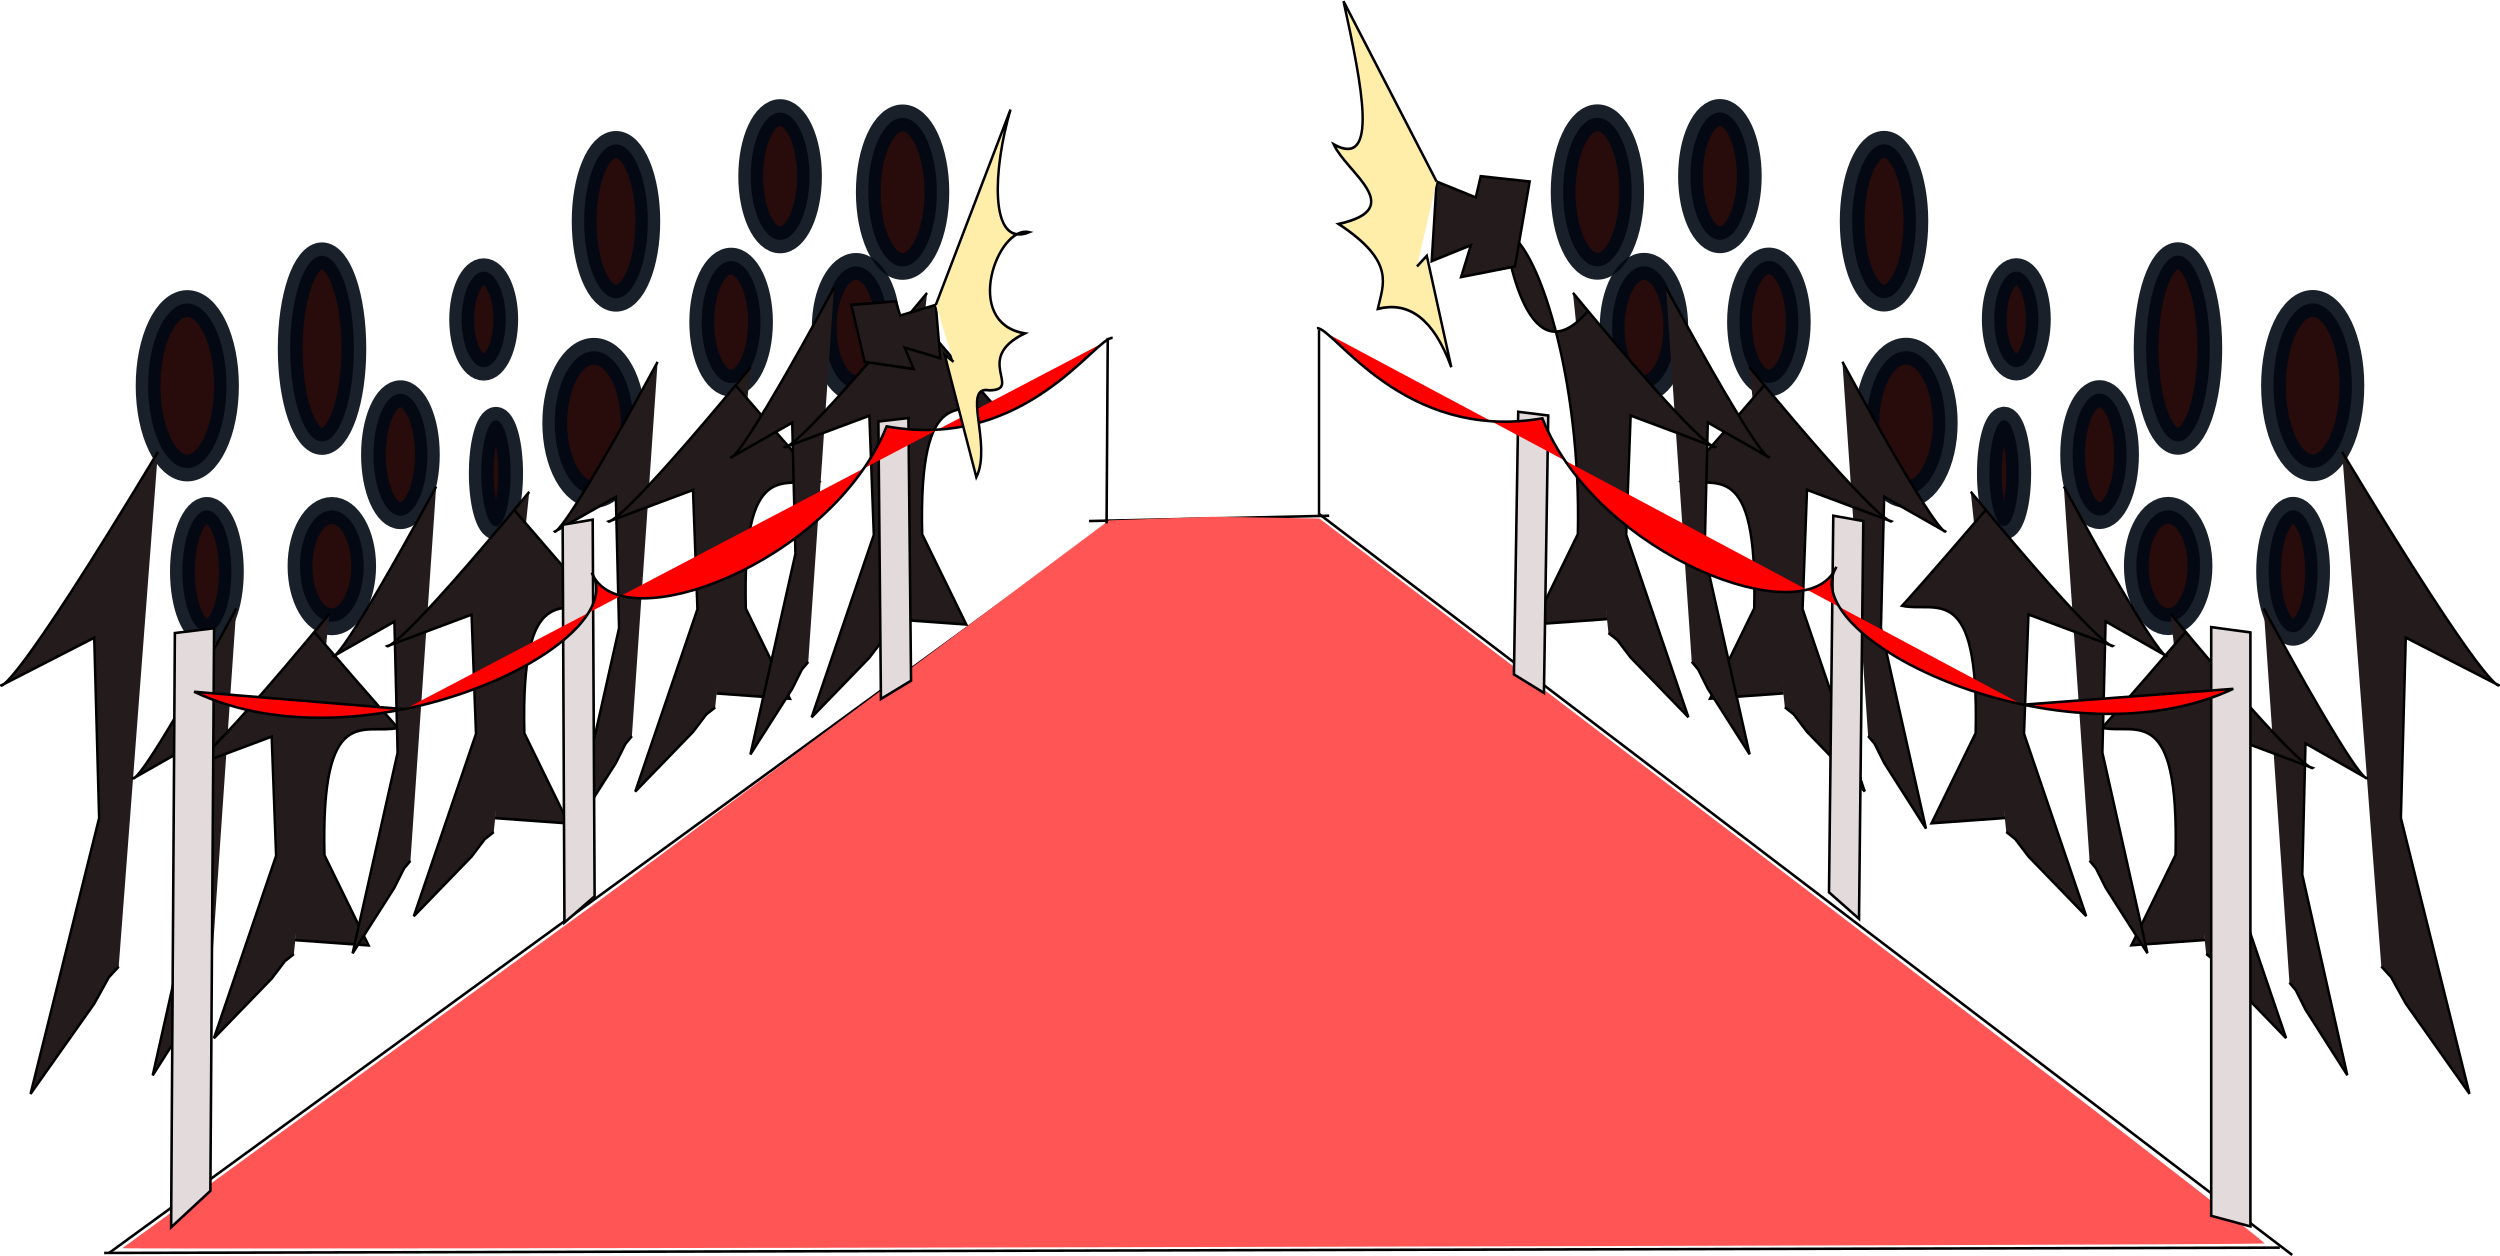 <?xml version="1.0" encoding="UTF-8" standalone="no"?>
<!-- Created with Inkscape (http://www.inkscape.org/) -->

<svg
   xmlns:dc="http://purl.org/dc/elements/1.1/"
   xmlns:cc="http://creativecommons.org/ns#"
   xmlns:rdf="http://www.w3.org/1999/02/22-rdf-syntax-ns#"
   xmlns:svg="http://www.w3.org/2000/svg"
   xmlns="http://www.w3.org/2000/svg"
   xmlns:sodipodi="http://sodipodi.sourceforge.net/DTD/sodipodi-0.dtd"
   xmlns:inkscape="http://www.inkscape.org/namespaces/inkscape"
   width="969.549"
   height="487.202"
   id="svg3087"
   version="1.1"
   inkscape:version="0.48.4 r9939"
   sodipodi:docname="brand.svg">
  <defs
     id="defs3089" />
  <sodipodi:namedview
     id="base"
     pagecolor="#ffffff"
     bordercolor="#666666"
     borderopacity="1.0"
     inkscape:pageopacity="0.0"
     inkscape:pageshadow="2"
     inkscape:zoom="0.5"
     inkscape:cx="494.7746"
     inkscape:cy="258.42509"
     inkscape:current-layer="layer1"
     inkscape:document-units="px"
     showgrid="false"
     inkscape:window-width="1920"
     inkscape:window-height="1144"
     inkscape:window-x="0"
     inkscape:window-y="27"
     inkscape:window-maximized="1"
     fit-margin-top="0"
     fit-margin-left="0"
     fit-margin-right="0"
     fit-margin-bottom="0" />
  <g
     id="layer1"
     inkscape:label="Layer 1"
     inkscape:groupmode="layer"
     transform="translate(-21.225,-157.223)">
    <g
       id="g3190">
      <g
         transform="matrix(0.665,0,0,0.72,-341.237,403.874)"
         id="g3441">
        <path
           sodipodi:type="arc"
           style="fill:#280b0b;fill-opacity:1;fill-rule:evenodd;stroke:#000813;stroke-width:14.452;stroke-linecap:round;stroke-miterlimit:4;stroke-opacity:0.9;stroke-dasharray:none"
           id="path3297"
           sodipodi:cx="1071.4286"
           sodipodi:cy="-239.06639"
           sodipodi:rx="20"
           sodipodi:ry="40"
           d="m 1091.429,-239.066 c 0,22.091 -8.954,40 -20,40 -11.046,0 -20,-17.909 -20,-40 0,-22.091 8.954,-40 20,-40 11.046,0 20,17.909 20,40 z" />
        <path
           sodipodi:type="arc"
           style="fill:#280b0b;fill-opacity:1;fill-rule:evenodd;stroke:#000813;stroke-width:14.452;stroke-linecap:round;stroke-miterlimit:4;stroke-opacity:0.9;stroke-dasharray:none"
           id="path3299"
           sodipodi:cx="1000"
           sodipodi:cy="-247.63782"
           sodipodi:rx="17.142857"
           sodipodi:ry="34.285713"
           d="m 1017.143,-247.638 c 0,18.935 -7.675,34.286 -17.143,34.286 -9.468,0 -17.143,-15.35 -17.143,-34.286 0,-18.935 7.675,-34.286 17.143,-34.286 9.468,0 17.143,15.35 17.143,34.286 z" />
        <path
           sodipodi:type="arc"
           style="fill:#280b0b;fill-opacity:1;fill-rule:evenodd;stroke:#000813;stroke-width:14.452;stroke-linecap:round;stroke-miterlimit:4;stroke-opacity:0.9;stroke-dasharray:none"
           id="path3301"
           sodipodi:cx="971.42859"
           sodipodi:cy="-169.06639"
           sodipodi:rx="17.142857"
           sodipodi:ry="32.857143"
           d="m 988.571,-169.066 c 0,18.146 -7.675,32.857 -17.143,32.857 -9.468,0 -17.143,-14.711 -17.143,-32.857 0,-18.146 7.675,-32.857 17.143,-32.857 9.468,0 17.143,14.711 17.143,32.857 z" />
        <path
           sodipodi:type="arc"
           style="fill:#280b0b;fill-opacity:1;fill-rule:evenodd;stroke:#000813;stroke-width:14.452;stroke-linecap:round;stroke-miterlimit:4;stroke-opacity:0.9;stroke-dasharray:none"
           id="path3303"
           sodipodi:cx="1044.2858"
           sodipodi:cy="-166.20924"
           sodipodi:rx="18.571428"
           sodipodi:ry="32.857143"
           d="m 1062.857,-166.209 c 0,18.146 -8.315,32.857 -18.571,32.857 -10.257,0 -18.572,-14.711 -18.572,-32.857 0,-18.146 8.315,-32.857 18.572,-32.857 10.257,0 18.571,14.711 18.571,32.857 z" />
        <path
           sodipodi:type="arc"
           style="fill:#280b0b;fill-opacity:1;fill-rule:evenodd;stroke:#000813;stroke-width:14.452;stroke-linecap:round;stroke-miterlimit:4;stroke-opacity:0.9;stroke-dasharray:none"
           id="path3305"
           sodipodi:cx="904.28571"
           sodipodi:cy="-223.3521"
           sodipodi:rx="18.571428"
           sodipodi:ry="41.42857"
           d="m 922.857,-223.352 c 0,22.88 -8.315,41.429 -18.571,41.429 -10.257,0 -18.571,-18.548 -18.571,-41.429 0,-22.88 8.315,-41.429 18.571,-41.429 10.257,0 18.571,18.548 18.571,41.429 z" />
        <path
           sodipodi:type="arc"
           style="fill:#280b0b;fill-opacity:1;fill-rule:evenodd;stroke:#000813;stroke-width:14.452;stroke-linecap:round;stroke-miterlimit:4;stroke-opacity:0.9;stroke-dasharray:none"
           id="path3307"
           sodipodi:cx="891.42859"
           sodipodi:cy="-114.78068"
           sodipodi:rx="22.857143"
           sodipodi:ry="38.57143"
           d="m 914.286,-114.781 c 0,21.302 -10.233,38.571 -22.857,38.571 -12.624,0 -22.857,-17.269 -22.857,-38.571 0,-21.302 10.233,-38.571 22.857,-38.571 12.624,0 22.857,17.269 22.857,38.571 z" />
        <path
           sodipodi:type="arc"
           style="fill:#280b0b;fill-opacity:1;fill-rule:evenodd;stroke:#000813;stroke-width:14.452;stroke-linecap:round;stroke-miterlimit:4;stroke-opacity:0.9;stroke-dasharray:none"
           id="path3309"
           sodipodi:cx="827.14288"
           sodipodi:cy="-170.49496"
           sodipodi:rx="12.857142"
           sodipodi:ry="25.714285"
           d="m 840,-170.495 c 0,14.202 -5.756,25.714 -12.857,25.714 -7.101,0 -12.857,-11.513 -12.857,-25.714 0,-14.202 5.756,-25.714 12.857,-25.714 7.101,0 12.857,11.513 12.857,25.714 z" />
        <path
           sodipodi:type="arc"
           style="fill:#280b0b;fill-opacity:1;fill-rule:evenodd;stroke:#000813;stroke-width:14.452;stroke-linecap:round;stroke-miterlimit:4;stroke-opacity:0.9;stroke-dasharray:none"
           id="path3311"
           sodipodi:cx="778.57141"
           sodipodi:cy="-97.637817"
           sodipodi:rx="15.714286"
           sodipodi:ry="32.857143"
           d="m 794.286,-97.638 c 0,18.146 -7.036,32.857 -15.714,32.857 -8.679,0 -15.714,-14.711 -15.714,-32.857 0,-18.147 7.036,-32.857 15.714,-32.857 8.679,0 15.714,14.711 15.714,32.857 z" />
        <path
           sodipodi:type="arc"
           style="fill:#280b0b;fill-opacity:1;fill-rule:evenodd;stroke:#000813;stroke-width:14.452;stroke-linecap:round;stroke-miterlimit:4;stroke-opacity:0.9;stroke-dasharray:none"
           id="path3313"
           sodipodi:cx="834.28571"
           sodipodi:cy="-87.637817"
           sodipodi:rx="8.5714283"
           sodipodi:ry="28.571428"
           d="m 842.857,-87.638 c 0,15.78 -3.838,28.571 -8.571,28.571 -4.734,0 -8.571,-12.792 -8.571,-28.571 0,-15.78 3.838,-28.571 8.571,-28.571 4.734,0 8.571,12.792 8.571,28.571 z" />
        <path
           sodipodi:type="arc"
           style="fill:#280b0b;fill-opacity:1;fill-rule:evenodd;stroke:#000813;stroke-width:14.452;stroke-linecap:round;stroke-miterlimit:4;stroke-opacity:0.9;stroke-dasharray:none"
           id="path3315"
           sodipodi:cx="732.85712"
           sodipodi:cy="-154.78067"
           sodipodi:rx="18.571428"
           sodipodi:ry="50"
           d="m 751.429,-154.781 c 0,27.614 -8.315,50 -18.571,50 -10.257,0 -18.571,-22.386 -18.571,-50 0,-27.614 8.315,-50 18.571,-50 10.257,0 18.571,22.386 18.571,50 z" />
        <path
           sodipodi:type="arc"
           style="fill:#280b0b;fill-opacity:1;fill-rule:evenodd;stroke:#000813;stroke-width:14.452;stroke-linecap:round;stroke-miterlimit:4;stroke-opacity:0.9;stroke-dasharray:none"
           id="path3317"
           sodipodi:cx="738.57141"
           sodipodi:cy="-37.637817"
           sodipodi:rx="18.571428"
           sodipodi:ry="30"
           d="m 757.143,-37.638 c 0,16.569 -8.315,30 -18.571,30 -10.257,0 -18.571,-13.431 -18.571,-30 0,-16.569 8.315,-30 18.571,-30 10.257,0 18.571,13.431 18.571,30 z" />
        <path
           sodipodi:type="arc"
           style="fill:#280b0b;fill-opacity:1;fill-rule:evenodd;stroke:#000813;stroke-width:14.452;stroke-linecap:round;stroke-miterlimit:4;stroke-opacity:0.9;stroke-dasharray:none"
           id="path3319"
           sodipodi:cx="654.28571"
           sodipodi:cy="-134.78067"
           sodipodi:rx="22.857143"
           sodipodi:ry="44.285713"
           d="m 677.143,-134.781 c 0,24.458 -10.233,44.286 -22.857,44.286 -12.624,0 -22.857,-19.827 -22.857,-44.286 0,-24.458 10.233,-44.286 22.857,-44.286 12.624,0 22.857,19.827 22.857,44.286 z" />
        <path
           sodipodi:type="arc"
           style="fill:#280b0b;fill-opacity:1;fill-rule:evenodd;stroke:#000813;stroke-width:14.452;stroke-linecap:round;stroke-miterlimit:4;stroke-opacity:0.9;stroke-dasharray:none"
           id="path3321"
           sodipodi:cx="665.71429"
           sodipodi:cy="-34.780674"
           sodipodi:rx="14.285714"
           sodipodi:ry="32.857143"
           d="m 680,-34.781 c 0,18.146 -6.396,32.857 -14.286,32.857 -7.89,0 -14.286,-14.711 -14.286,-32.857 0,-18.146 6.396,-32.857 14.286,-32.857 7.89,0 14.286,14.711 14.286,32.857 z" />
        <path
           style="fill:#241c1c;stroke:#000000;stroke-width:1.445px;stroke-linecap:butt;stroke-linejoin:miter;stroke-opacity:1"
           d="M 637.143,-99.066 C 551.429,32.362 545.714,26.648 545.714,26.648 L 600,0.934 602.857,98.076 562.857,246.648 600,198.076 l 8.571,-14.286 5.714,-5.714"
           id="path3331"
           inkscape:connector-curvature="0" />
        <g
           id="g3367">
          <path
             inkscape:connector-curvature="0"
             id="path3331-1"
             d="m 682.857,-14.781 c -56.25,95.584 -60,91.429 -60,91.429 l 35.625,-18.701 1.875,70.649 -26.25,108.052 24.375,-35.325 5.625,-10.39 3.75,-4.156"
             style="fill:#241c1c;stroke:#000000;stroke-width:1.445px;stroke-linecap:butt;stroke-linejoin:miter;stroke-opacity:1;display:inline" />
          <path
             inkscape:connector-curvature="0"
             id="path3331-15"
             d="M 737.143,-11.924 C 659.464,74.971 654.286,71.193 654.286,71.193 l 49.196,-17.001 2.589,64.227 -36.25,98.229 33.661,-32.113 7.768,-9.445 5.179,-3.778"
             style="fill:#241c1c;stroke:#000000;stroke-width:1.445px;stroke-linecap:butt;stroke-linejoin:miter;stroke-opacity:1;display:inline" />
          <g
             id="g3363">
            <g
               id="g3360">
              <path
                 sodipodi:nodetypes="cccccc"
                 inkscape:connector-curvature="0"
                 id="path3358"
                 d="M 728.571,-1.924 C 765.714,38.076 777.143,49.505 777.143,49.505 757.716,53.513 732.156,35.028 734.286,118.076 L 760,166.648 l -42.857,-2.857 0,0"
                 style="fill:#241c1c;stroke:#000000;stroke-width:1.445px;stroke-linecap:butt;stroke-linejoin:miter;stroke-opacity:1" />
            </g>
          </g>
        </g>
        <g
           transform="translate(116.571,-65.714)"
           style="display:inline"
           id="g3367-2">
          <path
             inkscape:connector-curvature="0"
             id="path3331-1-7"
             d="m 682.857,-14.781 c -56.25,95.584 -60,91.429 -60,91.429 l 35.625,-18.701 1.875,70.649 -26.25,108.052 24.375,-35.325 5.625,-10.39 3.75,-4.156"
             style="fill:#241c1c;stroke:#000000;stroke-width:1.445px;stroke-linecap:butt;stroke-linejoin:miter;stroke-opacity:1;display:inline" />
          <path
             inkscape:connector-curvature="0"
             id="path3331-15-6"
             d="M 737.143,-11.924 C 659.464,74.971 654.286,71.193 654.286,71.193 l 49.196,-17.001 2.589,64.227 -36.25,98.229 33.661,-32.113 7.768,-9.445 5.179,-3.778"
             style="fill:#241c1c;stroke:#000000;stroke-width:1.445px;stroke-linecap:butt;stroke-linejoin:miter;stroke-opacity:1;display:inline" />
          <g
             id="g3363-1">
            <g
               id="g3360-4">
              <path
                 sodipodi:nodetypes="cccccc"
                 inkscape:connector-curvature="0"
                 id="path3358-2"
                 d="M 728.571,-1.924 C 765.714,38.076 777.143,49.505 777.143,49.505 757.716,53.513 732.156,35.028 734.286,118.076 L 760,166.648 l -42.857,-2.857 0,0"
                 style="fill:#241c1c;stroke:#000000;stroke-width:1.445px;stroke-linecap:butt;stroke-linejoin:miter;stroke-opacity:1" />
            </g>
          </g>
        </g>
        <g
           transform="translate(245.714,-132.857)"
           style="display:inline"
           id="g3367-3">
          <path
             inkscape:connector-curvature="0"
             id="path3331-1-2"
             d="m 682.857,-14.781 c -56.25,95.584 -60,91.429 -60,91.429 l 35.625,-18.701 1.875,70.649 -26.25,108.052 24.375,-35.325 5.625,-10.39 3.75,-4.156"
             style="fill:#241c1c;stroke:#000000;stroke-width:1.445px;stroke-linecap:butt;stroke-linejoin:miter;stroke-opacity:1;display:inline" />
          <path
             inkscape:connector-curvature="0"
             id="path3331-15-2"
             d="M 737.143,-11.924 C 659.464,74.971 654.286,71.193 654.286,71.193 l 49.196,-17.001 2.589,64.227 -36.25,98.229 33.661,-32.113 7.768,-9.445 5.179,-3.778"
             style="fill:#241c1c;stroke:#000000;stroke-width:1.445px;stroke-linecap:butt;stroke-linejoin:miter;stroke-opacity:1;display:inline" />
          <g
             id="g3363-16">
            <g
               id="g3360-8">
              <path
                 sodipodi:nodetypes="cccccc"
                 inkscape:connector-curvature="0"
                 id="path3358-5"
                 d="M 728.571,-1.924 C 765.714,38.076 777.143,49.505 777.143,49.505 757.716,53.513 732.156,35.028 734.286,118.076 L 760,166.648 l -42.857,-2.857 0,0"
                 style="fill:#241c1c;stroke:#000000;stroke-width:1.445px;stroke-linecap:butt;stroke-linejoin:miter;stroke-opacity:1" />
            </g>
          </g>
        </g>
        <g
           transform="translate(348.571,-172.857)"
           style="display:inline"
           id="g3367-7">
          <path
             inkscape:connector-curvature="0"
             id="path3331-1-6"
             d="m 682.857,-14.781 c -56.25,95.584 -60,91.429 -60,91.429 l 35.625,-18.701 1.875,70.649 -26.25,108.052 24.375,-35.325 5.625,-10.39 3.75,-4.156"
             style="fill:#241c1c;stroke:#000000;stroke-width:1.445px;stroke-linecap:butt;stroke-linejoin:miter;stroke-opacity:1;display:inline" />
          <path
             inkscape:connector-curvature="0"
             id="path3331-15-1"
             d="M 737.143,-11.924 C 659.464,74.971 654.286,71.193 654.286,71.193 l 49.196,-17.001 2.589,64.227 -36.25,98.229 33.661,-32.113 7.768,-9.445 5.179,-3.778"
             style="fill:#241c1c;stroke:#000000;stroke-width:1.445px;stroke-linecap:butt;stroke-linejoin:miter;stroke-opacity:1;display:inline" />
          <g
             id="g3363-8">
            <g
               id="g3360-9">
              <path
                 sodipodi:nodetypes="cccccc"
                 inkscape:connector-curvature="0"
                 id="path3358-27"
                 d="M 728.571,-1.924 C 765.714,38.076 777.143,49.505 777.143,49.505 757.716,53.513 732.156,35.028 734.286,118.076 L 760,166.648 l -42.857,-2.857 0,0"
                 style="fill:#241c1c;stroke:#000000;stroke-width:1.445px;stroke-linecap:butt;stroke-linejoin:miter;stroke-opacity:1" />
            </g>
          </g>
        </g>
      </g>
      <g
         id="g3441-9"
         style="display:inline"
         transform="matrix(-0.665,0,0,0.72,1353.237,403.825)">
        <path
           sodipodi:type="arc"
           style="fill:#280b0b;fill-opacity:1;fill-rule:evenodd;stroke:#000813;stroke-width:14.452;stroke-linecap:round;stroke-miterlimit:4;stroke-opacity:0.9;stroke-dasharray:none"
           id="path3297-5"
           sodipodi:cx="1071.4286"
           sodipodi:cy="-239.06639"
           sodipodi:rx="20"
           sodipodi:ry="40"
           d="m 1091.429,-239.066 c 0,22.091 -8.954,40 -20,40 -11.046,0 -20,-17.909 -20,-40 0,-22.091 8.954,-40 20,-40 11.046,0 20,17.909 20,40 z" />
        <path
           sodipodi:type="arc"
           style="fill:#280b0b;fill-opacity:1;fill-rule:evenodd;stroke:#000813;stroke-width:14.452;stroke-linecap:round;stroke-miterlimit:4;stroke-opacity:0.9;stroke-dasharray:none"
           id="path3299-4"
           sodipodi:cx="1000"
           sodipodi:cy="-247.63782"
           sodipodi:rx="17.142857"
           sodipodi:ry="34.285713"
           d="m 1017.143,-247.638 c 0,18.935 -7.675,34.286 -17.143,34.286 -9.468,0 -17.143,-15.35 -17.143,-34.286 0,-18.935 7.675,-34.286 17.143,-34.286 9.468,0 17.143,15.35 17.143,34.286 z" />
        <path
           sodipodi:type="arc"
           style="fill:#280b0b;fill-opacity:1;fill-rule:evenodd;stroke:#000813;stroke-width:14.452;stroke-linecap:round;stroke-miterlimit:4;stroke-opacity:0.9;stroke-dasharray:none"
           id="path3301-3"
           sodipodi:cx="971.42859"
           sodipodi:cy="-169.06639"
           sodipodi:rx="17.142857"
           sodipodi:ry="32.857143"
           d="m 988.571,-169.066 c 0,18.146 -7.675,32.857 -17.143,32.857 -9.468,0 -17.143,-14.711 -17.143,-32.857 0,-18.146 7.675,-32.857 17.143,-32.857 9.468,0 17.143,14.711 17.143,32.857 z" />
        <path
           sodipodi:type="arc"
           style="fill:#280b0b;fill-opacity:1;fill-rule:evenodd;stroke:#000813;stroke-width:14.452;stroke-linecap:round;stroke-miterlimit:4;stroke-opacity:0.9;stroke-dasharray:none"
           id="path3303-1"
           sodipodi:cx="1044.2858"
           sodipodi:cy="-166.20924"
           sodipodi:rx="18.571428"
           sodipodi:ry="32.857143"
           d="m 1062.857,-166.209 c 0,18.146 -8.315,32.857 -18.571,32.857 -10.257,0 -18.572,-14.711 -18.572,-32.857 0,-18.146 8.315,-32.857 18.572,-32.857 10.257,0 18.571,14.711 18.571,32.857 z" />
        <path
           sodipodi:type="arc"
           style="fill:#280b0b;fill-opacity:1;fill-rule:evenodd;stroke:#000813;stroke-width:14.452;stroke-linecap:round;stroke-miterlimit:4;stroke-opacity:0.9;stroke-dasharray:none"
           id="path3305-2"
           sodipodi:cx="904.28571"
           sodipodi:cy="-223.3521"
           sodipodi:rx="18.571428"
           sodipodi:ry="41.42857"
           d="m 922.857,-223.352 c 0,22.88 -8.315,41.429 -18.571,41.429 -10.257,0 -18.571,-18.548 -18.571,-41.429 0,-22.88 8.315,-41.429 18.571,-41.429 10.257,0 18.571,18.548 18.571,41.429 z" />
        <path
           sodipodi:type="arc"
           style="fill:#280b0b;fill-opacity:1;fill-rule:evenodd;stroke:#000813;stroke-width:14.452;stroke-linecap:round;stroke-miterlimit:4;stroke-opacity:0.9;stroke-dasharray:none"
           id="path3307-3"
           sodipodi:cx="891.42859"
           sodipodi:cy="-114.78068"
           sodipodi:rx="22.857143"
           sodipodi:ry="38.57143"
           d="m 914.286,-114.781 c 0,21.302 -10.233,38.571 -22.857,38.571 -12.624,0 -22.857,-17.269 -22.857,-38.571 0,-21.302 10.233,-38.571 22.857,-38.571 12.624,0 22.857,17.269 22.857,38.571 z" />
        <path
           sodipodi:type="arc"
           style="fill:#280b0b;fill-opacity:1;fill-rule:evenodd;stroke:#000813;stroke-width:14.452;stroke-linecap:round;stroke-miterlimit:4;stroke-opacity:0.9;stroke-dasharray:none"
           id="path3309-3"
           sodipodi:cx="827.14288"
           sodipodi:cy="-170.49496"
           sodipodi:rx="12.857142"
           sodipodi:ry="25.714285"
           d="m 840,-170.495 c 0,14.202 -5.756,25.714 -12.857,25.714 -7.101,0 -12.857,-11.513 -12.857,-25.714 0,-14.202 5.756,-25.714 12.857,-25.714 7.101,0 12.857,11.513 12.857,25.714 z" />
        <path
           sodipodi:type="arc"
           style="fill:#280b0b;fill-opacity:1;fill-rule:evenodd;stroke:#000813;stroke-width:14.452;stroke-linecap:round;stroke-miterlimit:4;stroke-opacity:0.9;stroke-dasharray:none"
           id="path3311-4"
           sodipodi:cx="778.57141"
           sodipodi:cy="-97.637817"
           sodipodi:rx="15.714286"
           sodipodi:ry="32.857143"
           d="m 794.286,-97.638 c 0,18.146 -7.036,32.857 -15.714,32.857 -8.679,0 -15.714,-14.711 -15.714,-32.857 0,-18.147 7.036,-32.857 15.714,-32.857 8.679,0 15.714,14.711 15.714,32.857 z" />
        <path
           sodipodi:type="arc"
           style="fill:#280b0b;fill-opacity:1;fill-rule:evenodd;stroke:#000813;stroke-width:14.452;stroke-linecap:round;stroke-miterlimit:4;stroke-opacity:0.9;stroke-dasharray:none"
           id="path3313-1"
           sodipodi:cx="834.28571"
           sodipodi:cy="-87.637817"
           sodipodi:rx="8.5714283"
           sodipodi:ry="28.571428"
           d="m 842.857,-87.638 c 0,15.78 -3.838,28.571 -8.571,28.571 -4.734,0 -8.571,-12.792 -8.571,-28.571 0,-15.78 3.838,-28.571 8.571,-28.571 4.734,0 8.571,12.792 8.571,28.571 z" />
        <path
           sodipodi:type="arc"
           style="fill:#280b0b;fill-opacity:1;fill-rule:evenodd;stroke:#000813;stroke-width:14.452;stroke-linecap:round;stroke-miterlimit:4;stroke-opacity:0.9;stroke-dasharray:none"
           id="path3315-1"
           sodipodi:cx="732.85712"
           sodipodi:cy="-154.78067"
           sodipodi:rx="18.571428"
           sodipodi:ry="50"
           d="m 751.429,-154.781 c 0,27.614 -8.315,50 -18.571,50 -10.257,0 -18.571,-22.386 -18.571,-50 0,-27.614 8.315,-50 18.571,-50 10.257,0 18.571,22.386 18.571,50 z" />
        <path
           sodipodi:type="arc"
           style="fill:#280b0b;fill-opacity:1;fill-rule:evenodd;stroke:#000813;stroke-width:14.452;stroke-linecap:round;stroke-miterlimit:4;stroke-opacity:0.9;stroke-dasharray:none"
           id="path3317-3"
           sodipodi:cx="738.57141"
           sodipodi:cy="-37.637817"
           sodipodi:rx="18.571428"
           sodipodi:ry="30"
           d="m 757.143,-37.638 c 0,16.569 -8.315,30 -18.571,30 -10.257,0 -18.571,-13.431 -18.571,-30 0,-16.569 8.315,-30 18.571,-30 10.257,0 18.571,13.431 18.571,30 z" />
        <path
           sodipodi:type="arc"
           style="fill:#280b0b;fill-opacity:1;fill-rule:evenodd;stroke:#000813;stroke-width:14.452;stroke-linecap:round;stroke-miterlimit:4;stroke-opacity:0.9;stroke-dasharray:none"
           id="path3319-8"
           sodipodi:cx="654.28571"
           sodipodi:cy="-134.78067"
           sodipodi:rx="22.857143"
           sodipodi:ry="44.285713"
           d="m 677.143,-134.781 c 0,24.458 -10.233,44.286 -22.857,44.286 -12.624,0 -22.857,-19.827 -22.857,-44.286 0,-24.458 10.233,-44.286 22.857,-44.286 12.624,0 22.857,19.827 22.857,44.286 z" />
        <path
           sodipodi:type="arc"
           style="fill:#280b0b;fill-opacity:1;fill-rule:evenodd;stroke:#000813;stroke-width:14.452;stroke-linecap:round;stroke-miterlimit:4;stroke-opacity:0.9;stroke-dasharray:none"
           id="path3321-7"
           sodipodi:cx="665.71429"
           sodipodi:cy="-34.780674"
           sodipodi:rx="14.285714"
           sodipodi:ry="32.857143"
           d="m 680,-34.781 c 0,18.146 -6.396,32.857 -14.286,32.857 -7.89,0 -14.286,-14.711 -14.286,-32.857 0,-18.146 6.396,-32.857 14.286,-32.857 7.89,0 14.286,14.711 14.286,32.857 z" />
        <path
           style="fill:#241c1c;stroke:#000000;stroke-width:1.445px;stroke-linecap:butt;stroke-linejoin:miter;stroke-opacity:1"
           d="M 637.143,-99.066 C 551.429,32.362 545.714,26.648 545.714,26.648 L 600,0.934 602.857,98.076 562.857,246.648 600,198.076 l 8.571,-14.286 5.714,-5.714"
           id="path3331-4"
           inkscape:connector-curvature="0" />
        <g
           id="g3367-27">
          <path
             inkscape:connector-curvature="0"
             id="path3331-1-79"
             d="m 682.857,-14.781 c -56.25,95.584 -60,91.429 -60,91.429 l 35.625,-18.701 1.875,70.649 -26.25,108.052 24.375,-35.325 5.625,-10.39 3.75,-4.156"
             style="fill:#241c1c;stroke:#000000;stroke-width:1.445px;stroke-linecap:butt;stroke-linejoin:miter;stroke-opacity:1;display:inline" />
          <path
             inkscape:connector-curvature="0"
             id="path3331-15-3"
             d="M 737.143,-11.924 C 659.464,74.971 654.286,71.193 654.286,71.193 l 49.196,-17.001 2.589,64.227 -36.25,98.229 33.661,-32.113 7.768,-9.445 5.179,-3.778"
             style="fill:#241c1c;stroke:#000000;stroke-width:1.445px;stroke-linecap:butt;stroke-linejoin:miter;stroke-opacity:1;display:inline" />
          <g
             id="g3363-19">
            <g
               id="g3360-86">
              <path
                 sodipodi:nodetypes="cccccc"
                 inkscape:connector-curvature="0"
                 id="path3358-50"
                 d="M 728.571,-1.924 C 765.714,38.076 777.143,49.505 777.143,49.505 757.716,53.513 732.156,35.028 734.286,118.076 L 760,166.648 l -42.857,-2.857 0,0"
                 style="fill:#241c1c;stroke:#000000;stroke-width:1.445px;stroke-linecap:butt;stroke-linejoin:miter;stroke-opacity:1" />
            </g>
          </g>
        </g>
        <g
           transform="translate(116.571,-65.714)"
           style="display:inline"
           id="g3367-2-2">
          <path
             inkscape:connector-curvature="0"
             id="path3331-1-7-8"
             d="m 682.857,-14.781 c -56.25,95.584 -60,91.429 -60,91.429 l 35.625,-18.701 1.875,70.649 -26.25,108.052 24.375,-35.325 5.625,-10.39 3.75,-4.156"
             style="fill:#241c1c;stroke:#000000;stroke-width:1.445px;stroke-linecap:butt;stroke-linejoin:miter;stroke-opacity:1;display:inline" />
          <path
             inkscape:connector-curvature="0"
             id="path3331-15-6-6"
             d="M 737.143,-11.924 C 659.464,74.971 654.286,71.193 654.286,71.193 l 49.196,-17.001 2.589,64.227 -36.25,98.229 33.661,-32.113 7.768,-9.445 5.179,-3.778"
             style="fill:#241c1c;stroke:#000000;stroke-width:1.445px;stroke-linecap:butt;stroke-linejoin:miter;stroke-opacity:1;display:inline" />
          <g
             id="g3363-1-0">
            <g
               id="g3360-4-2">
              <path
                 sodipodi:nodetypes="cccccc"
                 inkscape:connector-curvature="0"
                 id="path3358-2-4"
                 d="M 728.571,-1.924 C 765.714,38.076 777.143,49.505 777.143,49.505 757.716,53.513 732.156,35.028 734.286,118.076 L 760,166.648 l -42.857,-2.857 0,0"
                 style="fill:#241c1c;stroke:#000000;stroke-width:1.445px;stroke-linecap:butt;stroke-linejoin:miter;stroke-opacity:1" />
            </g>
          </g>
        </g>
        <g
           transform="translate(245.714,-132.857)"
           style="display:inline"
           id="g3367-3-8">
          <path
             inkscape:connector-curvature="0"
             id="path3331-1-2-6"
             d="m 682.857,-14.781 c -56.25,95.584 -60,91.429 -60,91.429 l 35.625,-18.701 1.875,70.649 -26.25,108.052 24.375,-35.325 5.625,-10.39 3.75,-4.156"
             style="fill:#241c1c;stroke:#000000;stroke-width:1.445px;stroke-linecap:butt;stroke-linejoin:miter;stroke-opacity:1;display:inline" />
          <path
             inkscape:connector-curvature="0"
             id="path3331-15-2-5"
             d="M 737.143,-11.924 C 659.464,74.971 654.286,71.193 654.286,71.193 l 49.196,-17.001 2.589,64.227 -36.25,98.229 33.661,-32.113 7.768,-9.445 5.179,-3.778"
             style="fill:#241c1c;stroke:#000000;stroke-width:1.445px;stroke-linecap:butt;stroke-linejoin:miter;stroke-opacity:1;display:inline" />
          <g
             id="g3363-16-0">
            <g
               id="g3360-8-9">
              <path
                 sodipodi:nodetypes="cccccc"
                 inkscape:connector-curvature="0"
                 id="path3358-5-0"
                 d="M 728.571,-1.924 C 765.714,38.076 777.143,49.505 777.143,49.505 757.716,53.513 732.156,35.028 734.286,118.076 L 760,166.648 l -42.857,-2.857 0,0"
                 style="fill:#241c1c;stroke:#000000;stroke-width:1.445px;stroke-linecap:butt;stroke-linejoin:miter;stroke-opacity:1" />
            </g>
          </g>
        </g>
        <g
           transform="translate(348.571,-172.857)"
           style="display:inline"
           id="g3367-7-0">
          <path
             inkscape:connector-curvature="0"
             id="path3331-1-6-6"
             d="m 682.857,-14.781 c -56.25,95.584 -60,91.429 -60,91.429 l 35.625,-18.701 1.875,70.649 -26.25,108.052 24.375,-35.325 5.625,-10.39 3.75,-4.156"
             style="fill:#241c1c;stroke:#000000;stroke-width:1.445px;stroke-linecap:butt;stroke-linejoin:miter;stroke-opacity:1;display:inline" />
          <path
             inkscape:connector-curvature="0"
             id="path3331-15-1-1"
             d="M 737.143,-11.924 C 659.464,74.971 654.286,71.193 654.286,71.193 l 49.196,-17.001 2.589,64.227 -36.25,98.229 33.661,-32.113 7.768,-9.445 5.179,-3.778"
             style="fill:#241c1c;stroke:#000000;stroke-width:1.445px;stroke-linecap:butt;stroke-linejoin:miter;stroke-opacity:1;display:inline" />
          <g
             id="g3363-8-3">
            <g
               id="g3360-9-8">
              <path
                 sodipodi:nodetypes="cccccc"
                 inkscape:connector-curvature="0"
                 id="path3358-27-9"
                 d="m 728.571,-1.924 c 37.143,40 48.571,-42.857 48.571,-42.857 -19.426,4.008 -44.987,79.808 -42.857,162.857 L 760,166.648 l -42.857,-2.857 0,0"
                 style="fill:#241c1c;stroke:#000000;stroke-width:1.445px;stroke-linecap:butt;stroke-linejoin:miter;stroke-opacity:1" />
            </g>
          </g>
        </g>
      </g>
      <path
         inkscape:connector-curvature="0"
         id="path3068"
         d="M 453.1,359.295 63.533,643.141"
         style="fill:#800000;stroke:#000000;stroke-width:1px;stroke-linecap:butt;stroke-linejoin:miter;stroke-opacity:1" />
      <path
         inkscape:connector-curvature="0"
         id="path3068-1"
         d="M 532.657,356.454 910.195,643.925"
         style="fill:#800000;stroke:#000000;stroke-width:1px;stroke-linecap:butt;stroke-linejoin:miter;stroke-opacity:1" />
      <path
         inkscape:connector-curvature="0"
         id="path3088"
         d="M 905.377,641.084 61.632,643.141"
         style="fill:#800000;stroke:#000000;stroke-width:1px;stroke-linecap:butt;stroke-linejoin:miter;stroke-opacity:1" />
      <path
         inkscape:connector-curvature="0"
         id="path3096"
         d="m 536.714,357.238 -93.116,2.057"
         style="fill:#800000;stroke:#000000;stroke-width:1px;stroke-linecap:butt;stroke-linejoin:miter;stroke-opacity:1" />
      <path
         sodipodi:nodetypes="cscccsccc"
         inkscape:connector-curvature="0"
         id="path3098"
         d="m 68.687,641.289 c 0.301,-0.274 86.942,-63.432 192.537,-140.351 l 190.09,-141.91 39.85,-1.388 41.75,0.669 184.129,140.364 c 101.271,77.2 183.365,140.567 182.431,140.816 -2.342,0.623 -831.466,2.421 -830.787,1.801 z"
         style="fill:#ff5555;stroke:none" />
      <path
         inkscape:connector-curvature="0"
         id="path3110"
         d="m 893.976,632.856 0,-230.368 -15.203,-2.057 0,228.311 z"
         style="fill:#e3dbdb;stroke:#000000;stroke-width:1px;stroke-linecap:butt;stroke-linejoin:miter;stroke-opacity:1" />
      <path
         inkscape:connector-curvature="0"
         id="path3112"
         d="m 730.547,503.275 1.663,-146.037 11.639,2.057 -1.663,154.264 z"
         style="fill:#e3dbdb;stroke:#000000;stroke-width:1px;stroke-linecap:butt;stroke-linejoin:miter;stroke-opacity:1" />
      <path
         inkscape:connector-curvature="0"
         id="path3112-7"
         d="m 608.356,418.765 1.663,-101.841 11.639,1.434 -1.663,107.579 z"
         style="fill:#e3dbdb;stroke:#000000;stroke-width:1px;stroke-linecap:butt;stroke-linejoin:miter;stroke-opacity:1" />
      <path
         inkscape:connector-curvature="0"
         id="path3102-0"
         d="m 450.38,360.236 0.455,-71.988"
         style="fill:none;stroke:#000000;stroke-width:1px;stroke-linecap:butt;stroke-linejoin:miter;stroke-opacity:1" />
      <path
         inkscape:connector-curvature="0"
         id="path3110-9"
         d="m 87.586,633.177 1.455,-230.448 15.215,-1.858 -1.442,218.198 z"
         style="fill:#e3dbdb;stroke:#000000;stroke-width:1px;stroke-linecap:butt;stroke-linejoin:miter;stroke-opacity:1"
         sodipodi:nodetypes="ccccc" />
      <path
         inkscape:connector-curvature="0"
         id="path3112-4"
         d="m 251.828,504.807 -0.741,-146.045 -11.652,1.971 0.689,154.273 z"
         style="fill:#e3dbdb;stroke:#000000;stroke-width:1px;stroke-linecap:butt;stroke-linejoin:miter;stroke-opacity:1" />
      <path
         inkscape:connector-curvature="0"
         id="path3112-7-8"
         d="m 374.55,421.203 -1.02,-101.851 -11.648,1.348 0.983,107.589 z"
         style="fill:#e3dbdb;stroke:#000000;stroke-width:1px;stroke-linecap:butt;stroke-linejoin:miter;stroke-opacity:1" />
      <path
         sodipodi:nodetypes="ccccc"
         inkscape:connector-curvature="0"
         id="path3136-8"
         d="m 452.734,288.262 c -6.492,-0.576 -33.742,44.094 -87.634,34.319 -21.51,53.212 -103.414,83.581 -114.381,56.747 16.567,27.692 -87.838,77.719 -154.222,46.168 l 81.673,6.775"
         style="fill:#ff0000;stroke:#000000;stroke-width:1px;stroke-linecap:butt;stroke-linejoin:miter;stroke-opacity:1" />
      <path
         sodipodi:nodetypes="ccccc"
         inkscape:connector-curvature="0"
         id="path3136"
         d="m 531.963,284.498 c 6.496,-0.528 33.463,44.343 87.415,34.967 21.173,53.37 102.883,84.344 114.02,57.592 -16.741,27.569 87.346,78.367 153.927,47.308 l -81.714,6.171"
         style="fill:#ff0000;stroke:#000000;stroke-width:1px;stroke-linecap:butt;stroke-linejoin:miter;stroke-opacity:1;display:inline" />
      <g
         transform="matrix(0.665,0,0,0.72,-341.237,403.874)"
         id="g3640">
        <path
           style="fill:none;stroke:#000000;stroke-width:1.445px;stroke-linecap:butt;stroke-linejoin:miter;stroke-opacity:1"
           d="m 1314.286,-64.781 0,-100"
           id="path3102"
           inkscape:connector-curvature="0" />
        <path
           style="fill:#241c1c;stroke:#000000;stroke-width:1.445px;stroke-linecap:butt;stroke-linejoin:miter;stroke-opacity:1"
           d="m 1437.143,-244.781 -28.572,-2.857 -2.857,11.429 -22.857,-8.571 -2.857,42.857 22.857,-8.571 -5.714,17.143 31.428,-5.714 z"
           id="path3636"
           inkscape:connector-curvature="0" />
        <path
           style="fill:#ffeeaa;stroke:#000000;stroke-width:1.445px;stroke-linecap:butt;stroke-linejoin:miter;stroke-opacity:1"
           d="m 1382.857,-244.781 -54.286,-97.143 c 10.962,46.301 20.629,90.53 -5.714,77.143 7.511,15.223 43.49,34.512 2.857,42.857 33.62,20.438 25.909,32.61 22.857,45.714 17.943,-4.154 32.531,5.116 42.857,31.429 l -14.286,-60 -5.714,5.714"
           id="path3638"
           inkscape:connector-curvature="0"
           sodipodi:nodetypes="cccccccc" />
      </g>
      <g
         transform="matrix(0.665,0,0,0.72,242.163,654.81)"
         id="g3675">
        <path
           style="fill:#241c1c;stroke:#000000;stroke-width:1.445px;stroke-linecap:butt;stroke-linejoin:miter;stroke-opacity:1"
           d="m 164.239,-526.877 25.935,-1.918 2.593,7.672 20.748,-5.754 2.593,28.77 -20.748,-5.754 5.187,11.508 -28.529,-3.836 z"
           id="path3636-4"
           inkscape:connector-curvature="0" />
        <path
           style="fill:#ffeeaa;stroke:#000000;stroke-width:1.445px;stroke-linecap:butt;stroke-linejoin:miter;stroke-opacity:1"
           d="m 213.516,-526.877 43.562,-105.211 c -9.95,31.081 -13.011,75.057 10.901,66.071 -18.246,-4.067 -39.477,48.882 -2.594,54.484 -30.518,13.72 -0.661,30.462 -20.748,30.688 -16.288,-2.788 1.9,29.149 -7.474,46.812 l -18.461,-65.992 5.187,3.836"
           id="path3638-6"
           inkscape:connector-curvature="0"
           sodipodi:nodetypes="cccccccc" />
      </g>
    </g>
  </g>
</svg>
